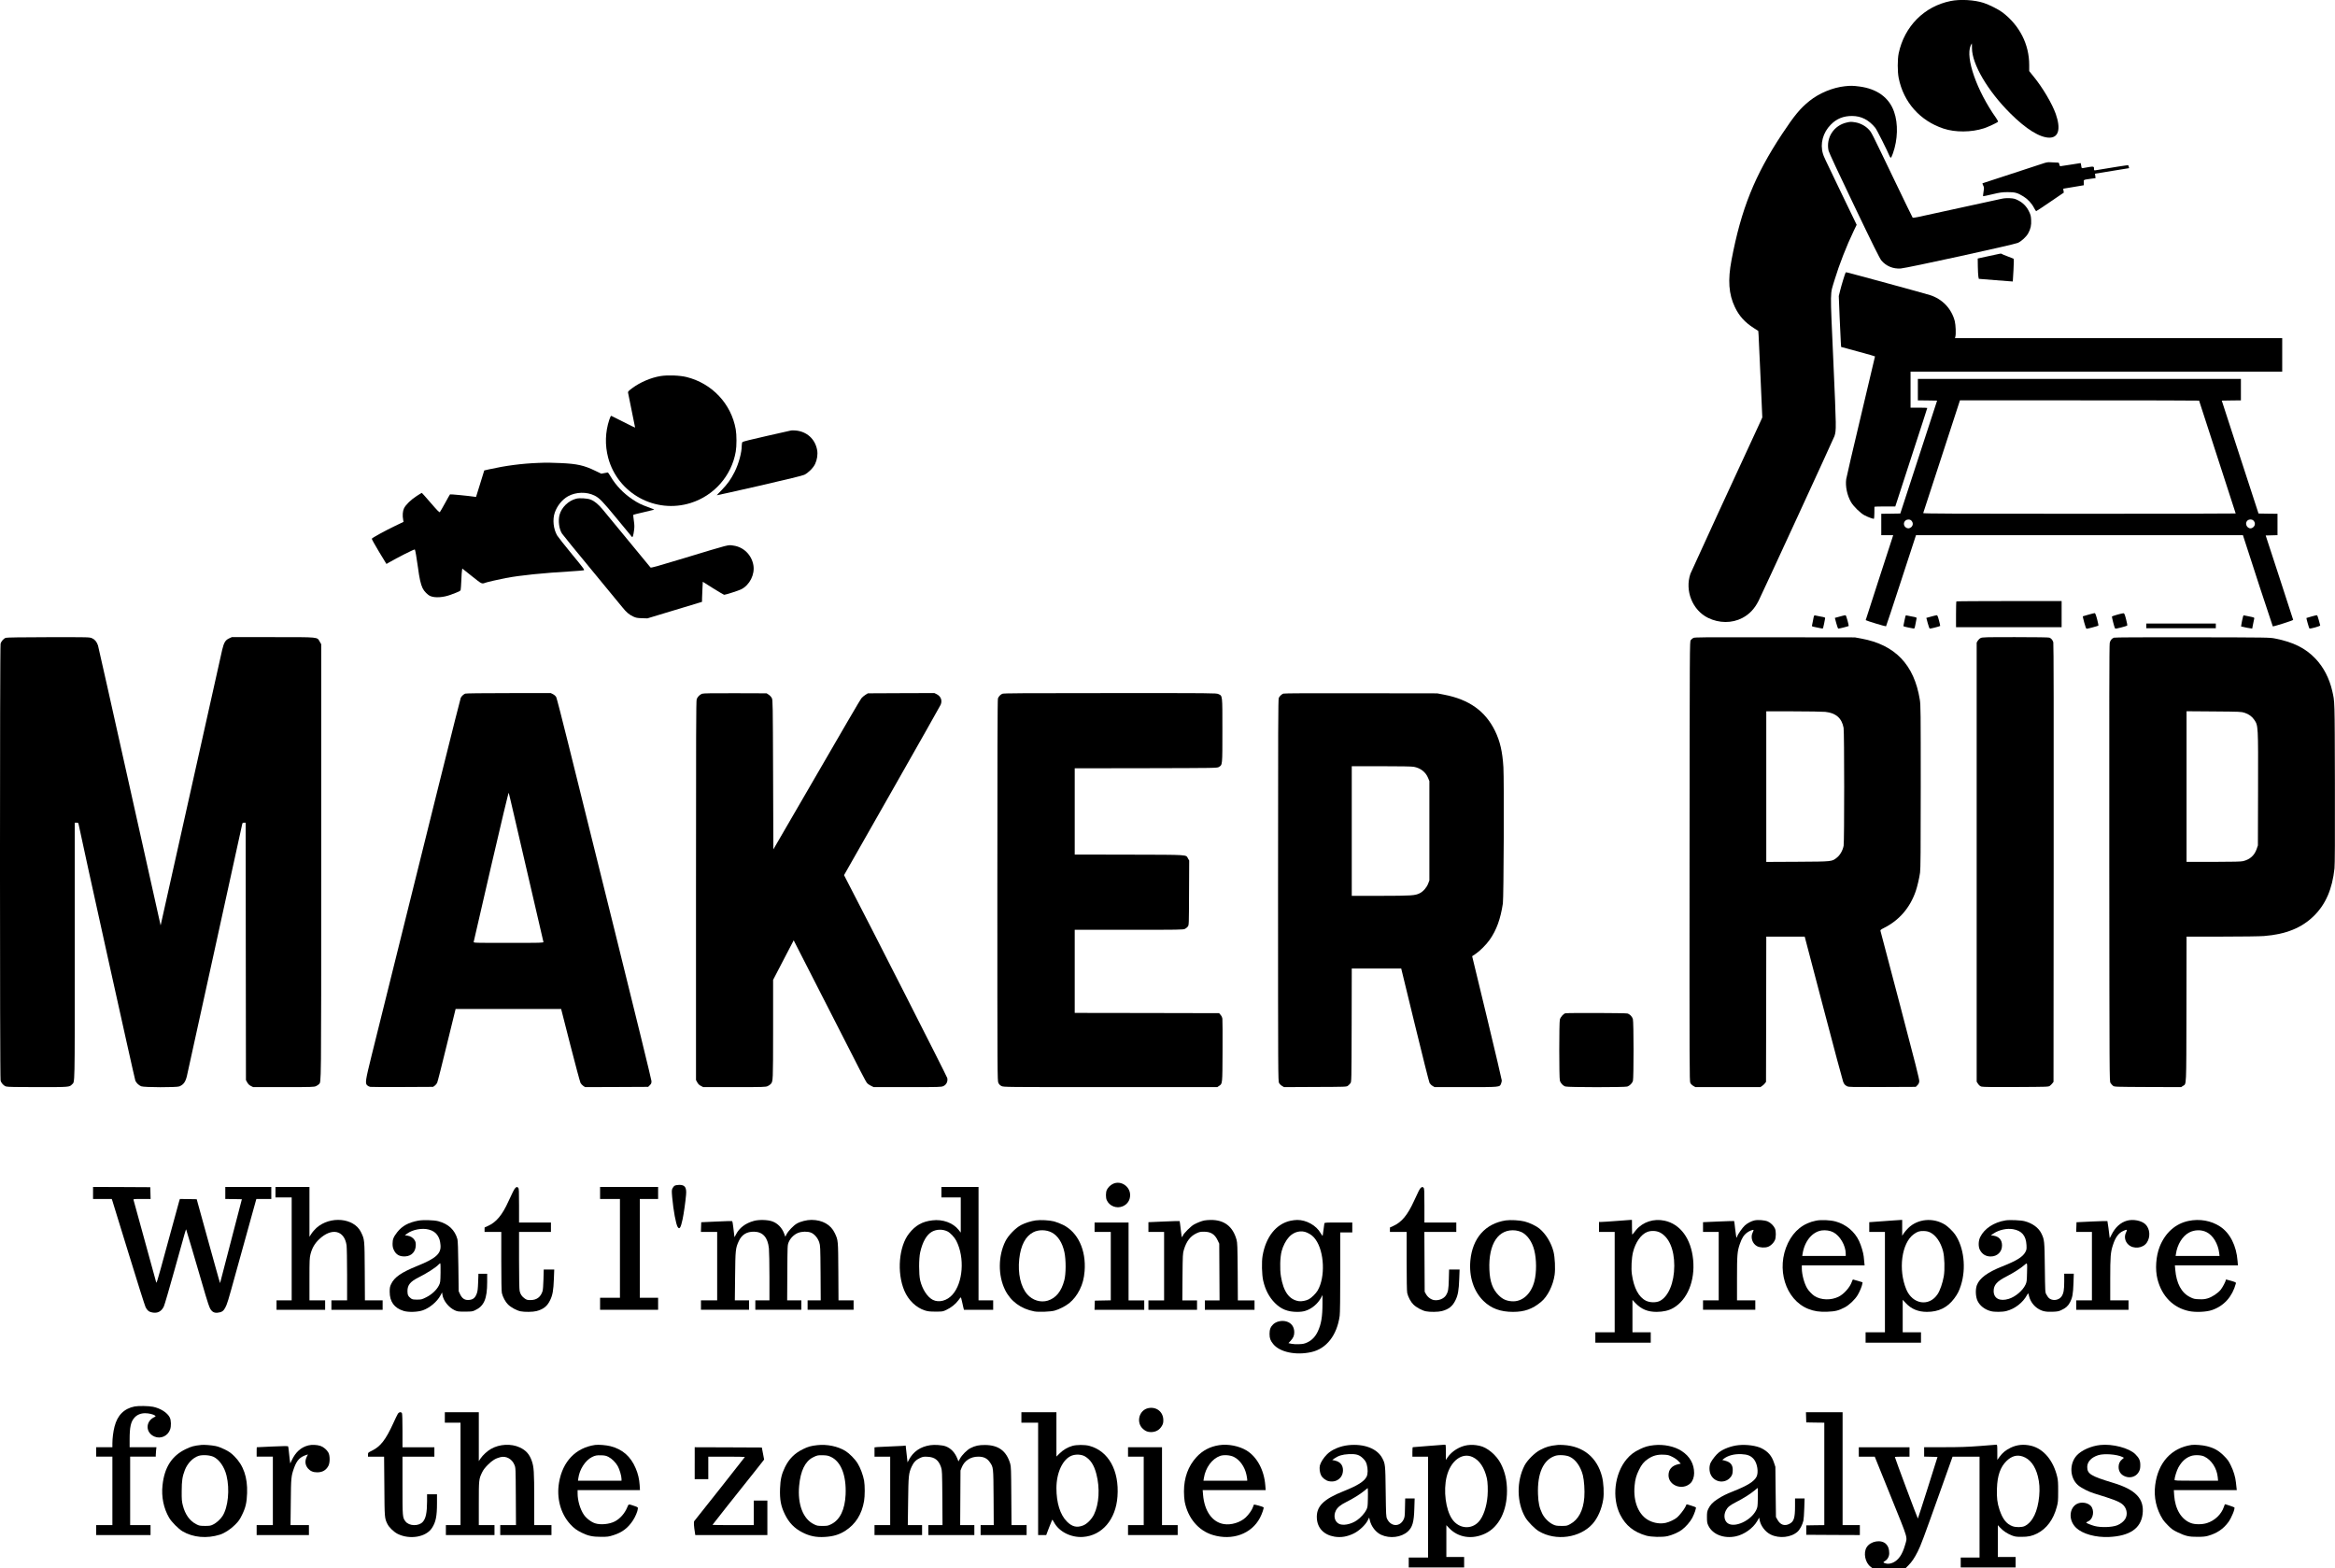 <?xml version="1.0" standalone="no"?>
<!DOCTYPE svg PUBLIC "-//W3C//DTD SVG 20010904//EN"
 "http://www.w3.org/TR/2001/REC-SVG-20010904/DTD/svg10.dtd">
<svg version="1.0" xmlns="http://www.w3.org/2000/svg"
 width="4467pt" height="3000pt" viewBox="0 0 4467 3000"
 preserveAspectRatio="xMidYMid meet">
<g transform="translate(0,3000) scale(0.1,-0.1)"
fill="#000000" stroke="none">
<path d="M37315 29980 c-504 -102 -883 -485 -992 -1000 -24 -114 -24 -351 0
-472 92 -462 406 -818 857 -968 224 -75 535 -73 774 5 75 24 251 106 270 125
4 4 -12 36 -37 72 -369 521 -590 1148 -487 1386 11 23 20 42 22 42 2 0 3 -42
3 -93 2 -306 302 -817 734 -1247 302 -301 564 -463 747 -464 177 0 222 167
122 454 -69 195 -247 498 -421 712 l-87 108 0 117 c0 395 -184 756 -510 1005
-75 57 -252 146 -360 182 -177 58 -450 74 -635 36z"/>
<path d="M35293 28350 c-231 -25 -488 -131 -675 -280 -177 -142 -287 -274
-523 -630 -526 -795 -785 -1437 -970 -2415 -73 -385 -54 -652 64 -900 82 -171
190 -291 361 -401 l87 -56 6 -82 c3 -44 20 -417 38 -827 l33 -746 -29 -64
c-15 -35 -48 -107 -73 -159 -282 -604 -1259 -2728 -1273 -2767 -111 -323 38
-697 336 -844 213 -105 459 -106 656 -3 137 72 234 175 312 329 77 154 1435
3103 1451 3150 37 116 37 129 -21 1435 -63 1430 -66 1253 27 1565 85 281 225
641 365 932 l54 112 -291 603 c-344 715 -336 698 -354 757 -58 191 0 405 151
557 111 113 240 165 404 165 177 0 321 -73 446 -226 29 -34 230 -434 274 -543
8 -18 19 -31 25 -29 6 2 24 39 39 83 93 260 102 568 22 795 -94 271 -325 440
-663 484 -121 16 -165 17 -279 5z"/>
<path d="M35330 27656 c-249 -56 -400 -289 -349 -538 7 -33 189 -425 491
-1054 363 -758 489 -1012 521 -1049 92 -108 224 -162 369 -152 113 7 2170 457
2241 490 68 31 159 115 196 180 48 85 64 158 58 260 -4 76 -10 98 -43 165 -46
95 -117 165 -211 212 -57 28 -82 34 -155 38 -57 3 -111 -1 -160 -12 -101 -22
-1481 -323 -1596 -348 -53 -11 -97 -17 -102 -12 -5 5 -150 304 -323 664 -491
1022 -460 960 -517 1023 -62 68 -164 122 -260 137 -79 12 -90 12 -160 -4z"/>
<path d="M39065 26866 c-55 -18 -329 -108 -610 -200 -280 -91 -516 -168 -523
-171 -10 -3 -8 -14 7 -43 19 -36 19 -44 7 -121 -7 -45 -11 -83 -7 -85 3 -2 83
15 176 37 147 35 186 40 290 41 141 1 191 -12 302 -81 85 -52 160 -132 205
-220 18 -35 37 -63 41 -63 5 0 126 80 269 178 l260 177 -6 38 c-4 20 -5 37 -4
37 2 1 91 15 198 33 l195 33 -1 51 c-2 58 -16 51 143 74 l82 11 -5 42 -6 43
327 53 326 53 -6 26 c-4 14 -9 28 -11 31 -4 3 -335 -48 -621 -97 -31 -5 -33
-3 -33 23 0 57 4 57 -207 19 -31 -5 -31 -5 -38 45 -4 27 -9 50 -12 50 -3 0
-88 -13 -190 -30 -101 -16 -190 -30 -198 -30 -7 0 -16 16 -19 35 -6 33 -9 35
-45 35 -21 0 -71 2 -112 5 -65 5 -86 1 -174 -29z"/>
<path d="M38050 25101 l-215 -47 2 -150 c1 -82 6 -169 10 -194 l9 -45 324 -26
c179 -15 326 -26 326 -25 1 0 7 97 13 215 9 165 9 216 0 222 -7 4 -57 24 -113
44 -56 21 -105 41 -110 46 -13 12 -2 14 -246 -40z"/>
<path d="M35307 24783 c-11 -19 -79 -240 -103 -338 l-27 -109 16 -400 c10
-221 20 -440 23 -487 l6 -87 324 -88 c178 -48 324 -90 324 -93 0 -4 -122 -517
-270 -1141 -149 -624 -275 -1168 -281 -1208 -19 -137 18 -312 93 -440 47 -81
180 -211 255 -250 70 -37 172 -74 183 -67 4 2 7 53 8 112 0 59 1 111 1 116 1
4 91 7 200 7 l199 0 21 63 c11 34 148 457 305 939 158 482 286 880 286 883 0
3 -72 5 -160 5 l-160 0 0 345 0 345 3555 0 3555 0 0 320 0 320 -3130 0 -3130
0 7 28 c14 50 7 224 -11 297 -61 238 -237 424 -474 499 -95 31 -1583 436
-1599 436 -7 0 -14 -3 -16 -7z"/>
<path d="M12638 22805 c-184 -30 -389 -117 -541 -230 -74 -55 -87 -69 -82 -88
9 -41 135 -662 135 -668 0 -3 -99 45 -220 107 -121 61 -226 114 -234 117 -10
4 -21 -17 -40 -74 -78 -237 -85 -486 -21 -728 183 -683 902 -1077 1579 -864
447 140 781 520 861 981 19 110 19 316 0 428 -86 488 -452 878 -940 1000 -127
32 -363 41 -497 19z"/>
<path d="M36690 22545 l0 -205 184 -2 184 -3 -352 -1080 -352 -1080 -182 -3
-182 -2 0 -205 0 -205 114 0 114 0 -23 -72 c-13 -40 -132 -406 -264 -812 -133
-407 -240 -740 -239 -741 15 -13 383 -124 389 -118 4 4 135 398 290 876 l283
867 3128 0 3127 0 20 -62 c69 -224 545 -1675 551 -1682 8 -8 390 113 390 124
0 3 -119 367 -263 810 l-263 805 113 3 113 3 0 204 0 205 -182 2 -181 3 -352
1080 -351 1080 183 3 183 2 0 205 0 205 -3090 0 -3090 0 0 -205z m5380 -210
c0 -3 158 -489 350 -1079 193 -591 350 -1076 350 -1080 0 -3 -1346 -6 -2991
-6 -2389 0 -2990 3 -2987 13 3 6 162 495 354 1085 l349 1072 2287 0 c1259 0
2288 -2 2288 -5z m-5503 -2297 c35 -38 34 -89 -3 -123 -33 -30 -73 -32 -107
-5 -65 51 -30 150 52 150 26 0 44 -7 58 -22z m6543 2 c44 -44 34 -108 -21
-139 -79 -44 -160 69 -97 136 28 30 89 32 118 3z"/>
<path d="M15135 21764 c-11 -3 -222 -51 -470 -106 -293 -66 -454 -106 -462
-116 -7 -9 -13 -39 -13 -68 0 -133 -58 -347 -137 -504 -71 -141 -137 -233
-245 -344 -54 -55 -97 -101 -95 -102 1 -2 366 80 810 181 562 129 824 193 864
211 75 36 171 132 206 206 39 82 54 182 40 264 -37 214 -199 361 -418 378 -33
3 -69 2 -80 0z"/>
<path d="M10295 21143 c-314 -12 -627 -53 -940 -123 l-91 -21 -78 -253 -79
-254 -31 4 c-113 17 -462 51 -467 45 -4 -3 -46 -78 -94 -166 -49 -88 -93 -166
-100 -173 -9 -10 -47 28 -176 178 -90 104 -166 190 -169 190 -3 0 -48 -27
-100 -61 -111 -72 -207 -166 -241 -235 -25 -52 -32 -139 -16 -219 l7 -40 -157
-75 c-188 -90 -444 -230 -450 -247 -3 -7 59 -118 137 -248 l143 -235 41 24
c165 96 493 262 502 253 9 -8 34 -157 59 -337 29 -220 53 -325 90 -404 28 -59
98 -130 149 -151 89 -37 245 -27 386 25 170 63 188 72 193 94 3 11 9 94 13
184 3 89 9 176 13 193 l6 31 183 -146 c195 -155 187 -151 259 -125 34 13 264
65 387 89 280 53 711 97 1271 130 110 7 210 15 223 19 20 5 0 34 -229 311
-138 168 -264 328 -280 355 -72 124 -91 303 -46 436 45 131 141 250 252 313
152 85 357 90 510 14 93 -47 152 -107 428 -443 154 -187 283 -344 288 -349 12
-14 27 32 39 126 9 67 8 103 -4 187 -9 58 -13 108 -9 112 5 3 94 26 198 49
105 24 194 45 199 48 5 3 -38 22 -95 42 -149 53 -211 83 -321 157 -171 114
-319 269 -416 436 -24 42 -49 77 -55 77 -6 0 -36 -5 -67 -12 l-56 -11 -115 55
c-214 104 -348 134 -659 148 -195 9 -275 10 -435 3z"/>
<path d="M11025 20459 c-150 -37 -282 -165 -321 -311 -29 -111 -9 -266 46
-355 10 -18 261 -326 557 -684 296 -359 566 -687 601 -730 76 -95 129 -140
208 -176 50 -23 75 -28 164 -31 l105 -3 450 136 c248 75 483 146 523 158 l72
22 1 75 c1 41 4 128 8 192 l6 117 198 -125 c109 -68 204 -124 212 -124 26 0
279 81 325 105 162 82 263 283 233 461 -34 197 -187 348 -380 375 -113 16 -38
35 -962 -245 -497 -151 -617 -184 -626 -174 -11 11 -121 145 -698 847 -71 86
-164 199 -207 251 -88 108 -164 172 -242 202 -61 24 -210 33 -273 17z"/>
<path d="M37427 18493 c-4 -3 -7 -116 -7 -250 l0 -243 1010 0 1010 0 0 250 0
250 -1003 0 c-552 0 -1007 -3 -1010 -7z"/>
<path d="M39951 18239 c-57 -15 -105 -29 -106 -31 -2 -2 11 -56 28 -120 22
-82 36 -118 46 -118 21 0 215 52 224 60 4 4 -7 59 -24 123 -24 88 -36 117 -48
116 -9 0 -63 -14 -120 -30z"/>
<path d="M40506 18240 c-54 -16 -100 -31 -103 -34 -6 -5 45 -207 58 -227 6
-11 29 -8 116 15 59 15 112 32 117 36 6 6 -3 54 -21 122 -24 93 -33 113 -49
115 -10 1 -63 -12 -118 -27z"/>
<path d="M34685 18133 c-10 -54 -20 -103 -22 -109 -3 -8 29 -18 89 -28 51 -10
100 -19 109 -22 14 -4 19 12 34 88 9 51 19 100 21 109 4 14 -12 20 -88 33 -51
10 -100 19 -109 22 -14 4 -20 -12 -34 -93z"/>
<path d="M35194 18203 l-92 -25 27 -101 c15 -55 32 -102 38 -104 10 -4 192 43
200 50 2 3 -8 50 -23 106 -20 75 -31 101 -43 100 -9 0 -57 -12 -107 -26z"/>
<path d="M36435 18133 c-10 -54 -20 -103 -22 -109 -3 -7 30 -18 89 -29 51 -9
100 -19 109 -21 13 -4 20 12 34 88 9 51 19 100 21 109 4 14 -13 20 -93 34 -54
10 -103 20 -109 22 -7 3 -18 -31 -29 -94z"/>
<path d="M36944 18203 l-92 -25 27 -101 c15 -55 32 -102 38 -104 11 -4 191 42
200 51 2 2 -8 50 -23 105 -20 76 -31 101 -43 100 -9 0 -57 -12 -107 -26z"/>
<path d="M42892 18123 c-11 -59 -20 -109 -18 -110 3 -4 209 -43 212 -40 1 1 9
43 18 92 10 50 19 97 22 106 3 12 -15 19 -93 34 -54 10 -103 20 -109 22 -7 3
-19 -35 -32 -104z"/>
<path d="M44215 18203 c-49 -14 -91 -26 -92 -27 -4 -4 49 -191 57 -200 12 -12
212 44 207 58 -2 6 -15 53 -28 104 -17 66 -28 92 -39 91 -8 0 -55 -12 -105
-26z"/>
<path d="M41060 18025 l0 -45 665 0 665 0 0 45 0 45 -665 0 -665 0 0 -45z"/>
<path d="M112 17797 c-41 -13 -88 -65 -101 -114 -15 -53 -15 -8303 0 -8356 14
-52 60 -101 107 -115 28 -9 201 -12 604 -12 608 0 606 0 655 52 57 60 53 -120
53 2553 l0 2455 34 0 c29 0 34 -4 39 -27 71 -354 1074 -4887 1087 -4912 24
-47 66 -86 112 -105 53 -22 677 -24 729 -2 78 33 115 82 143 192 8 32 249
1130 536 2439 286 1309 523 2388 526 2398 4 11 15 17 35 17 l29 0 2 -2462 3
-2463 25 -45 c18 -32 38 -52 70 -68 l44 -22 581 0 c541 0 583 2 620 19 22 10
47 27 56 37 46 56 44 -183 44 4254 l0 4165 -28 48 c-54 92 2 87 -897 87 l-785
0 -52 -24 c-71 -33 -98 -77 -132 -217 -15 -63 -286 -1276 -602 -2696 -316
-1420 -575 -2580 -576 -2579 -1 1 -268 1197 -593 2657 -325 1459 -597 2674
-605 2699 -24 71 -61 116 -115 139 -48 21 -58 21 -832 20 -517 -1 -794 -5
-816 -12z"/>
<path d="M32395 17795 c-16 -9 -39 -28 -50 -43 -20 -27 -20 -45 -23 -4232 -2
-3988 -1 -4207 15 -4240 10 -20 35 -44 58 -57 l40 -23 621 0 621 0 33 23 c18
12 43 35 54 50 l21 28 3 1390 2 1389 368 0 367 0 359 -1368 c197 -752 367
-1386 377 -1410 21 -50 33 -63 77 -86 29 -15 93 -16 672 -14 l640 3 31 31 c23
23 32 43 36 75 3 35 -71 331 -367 1454 -204 776 -373 1418 -376 1427 -4 13 12
26 68 54 289 144 498 386 607 703 30 88 68 247 83 356 10 70 13 428 13 1645 0
1442 -1 1563 -18 1665 -108 668 -472 1048 -1117 1167 l-125 23 -1530 2 c-1358
3 -1533 1 -1560 -12z m2525 -1415 c202 -22 315 -120 349 -305 15 -78 15 -2179
1 -2256 -16 -87 -67 -178 -127 -226 -99 -79 -81 -77 -755 -81 l-598 -3 0 1441
0 1440 518 0 c284 0 560 -5 612 -10z"/>
<path d="M37890 17792 c-19 -9 -43 -33 -55 -52 l-20 -35 0 -4201 0 -4200 27
-42 c20 -29 39 -44 65 -52 26 -8 230 -10 660 -8 610 3 622 3 649 24 15 11 37
33 48 48 l21 27 3 4187 c2 2859 0 4198 -7 4223 -13 44 -39 75 -75 89 -18 6
-245 10 -654 10 -577 0 -630 -1 -662 -18z"/>
<path d="M40440 17799 c-44 -18 -69 -50 -80 -103 -8 -37 -10 -1228 -8 -4216 3
-4144 3 -4165 23 -4199 11 -19 33 -43 48 -55 28 -21 36 -21 666 -24 l637 -2
35 23 c69 46 64 -63 67 1470 l2 1387 674 0 c387 0 730 5 807 11 421 33 724
156 958 388 224 222 349 512 391 906 8 80 10 525 8 1635 -4 1634 -2 1543 -52
1765 -55 237 -165 450 -318 611 -190 201 -423 318 -773 387 -109 21 -117 21
-1585 24 -977 1 -1483 -1 -1500 -8z m2502 -1437 c81 -27 142 -72 185 -136 74
-109 74 -110 71 -1326 l-3 -1075 -23 -67 c-42 -124 -129 -202 -260 -234 -44
-10 -174 -13 -569 -14 l-513 0 0 1441 0 1441 523 -4 c506 -4 524 -5 589 -26z"/>
<path d="M8900 16729 c-32 -13 -68 -47 -85 -79 -11 -21 -559 -2219 -1706
-6845 -118 -478 -126 -529 -85 -570 13 -13 39 -26 57 -30 19 -3 297 -5 619 -3
l585 3 31 22 c17 13 39 38 47 56 9 18 92 343 184 723 l169 689 1009 0 1010 0
176 -690 c97 -379 185 -706 195 -725 11 -19 34 -45 53 -57 l35 -23 603 2 603
3 32 32 c27 28 32 39 31 80 -1 27 -310 1291 -693 2833 -380 1532 -786 3165
-901 3630 -115 465 -218 861 -227 880 -12 22 -34 43 -62 58 l-44 22 -806 -1
c-510 0 -814 -4 -830 -10z m924 -2284 c242 -1049 567 -2452 572 -2467 5 -17
-31 -18 -666 -18 -658 0 -671 0 -668 19 2 11 152 661 333 1445 194 840 333
1418 337 1408 4 -9 45 -183 92 -387z"/>
<path d="M13432 16727 c-45 -17 -88 -60 -104 -105 -11 -30 -13 -682 -13 -3662
l0 -3625 25 -45 c18 -32 38 -52 70 -67 l44 -23 596 0 c556 0 598 2 635 19 22
10 48 28 58 39 47 52 46 41 47 1046 l0 948 197 379 197 378 136 -267 c75 -147
323 -631 550 -1077 647 -1271 690 -1354 718 -1387 14 -17 49 -41 77 -54 l50
-24 645 0 c618 0 647 1 688 20 57 26 88 89 74 154 -7 33 -1526 3020 -1910
3756 l-65 126 918 1614 c505 888 924 1629 931 1647 34 81 4 160 -76 201 l-45
22 -636 -2 -636 -3 -48 -30 c-26 -16 -61 -46 -76 -65 -25 -32 -234 -389 -1337
-2293 l-347 -598 -5 1428 c-5 1379 -6 1429 -24 1466 -11 22 -37 51 -59 65
l-41 27 -600 2 c-446 1 -609 -1 -634 -10z"/>
<path d="M19175 16726 c-37 -16 -70 -52 -84 -89 -8 -20 -11 -1114 -11 -3670 0
-3558 1 -3643 19 -3684 14 -30 31 -48 60 -62 40 -21 41 -21 2084 -21 l2044 0
34 23 c66 44 64 22 67 662 2 319 0 599 -3 623 -4 27 -17 55 -35 75 l-28 32
-1381 3 -1381 2 0 795 0 795 1038 0 c967 0 1039 1 1071 18 19 9 44 30 55 45
21 28 21 39 23 645 l3 617 -23 40 c-42 75 36 70 -1124 73 l-1043 2 0 825 0
825 1363 2 c1332 3 1363 3 1394 23 70 42 68 21 68 700 0 691 4 658 -78 696
-41 18 -99 19 -2072 18 -1670 0 -2035 -2 -2060 -13z"/>
<path d="M24550 16729 c-32 -13 -68 -47 -86 -81 -12 -23 -14 -562 -14 -3680 0
-3538 1 -3654 19 -3688 10 -19 36 -45 57 -57 l39 -23 597 3 c585 2 597 2 624
23 15 11 37 33 48 48 21 27 21 34 24 1112 l2 1084 473 0 473 0 262 -1077 c144
-592 270 -1093 280 -1112 11 -20 36 -46 58 -58 l39 -23 593 0 c661 0 650 -1
677 64 8 20 15 48 15 63 0 15 -128 557 -283 1203 l-284 1175 66 44 c85 58 203
176 270 271 130 185 207 397 252 695 16 109 25 2356 10 2605 -18 300 -64 497
-160 695 -186 380 -495 601 -971 693 l-135 26 -1460 2 c-969 2 -1468 0 -1485
-7z m2496 -1400 c130 -24 229 -101 275 -215 l24 -59 0 -950 0 -950 -24 -63
c-28 -73 -94 -149 -160 -182 -89 -45 -158 -49 -748 -50 l-553 0 0 1240 0 1240
563 0 c365 0 584 -4 623 -11z"/>
<path d="M29948 10613 c-35 -5 -94 -71 -107 -120 -15 -52 -15 -1114 0 -1166
14 -52 60 -101 107 -115 54 -17 1134 -17 1183 -1 47 16 94 63 108 108 16 54
16 1128 -1 1183 -15 50 -58 94 -105 107 -36 10 -1121 14 -1185 4z"/>
<path d="M21295 7351 c-51 -23 -101 -72 -122 -120 -20 -46 -21 -146 -1 -191
49 -115 190 -170 306 -120 91 39 142 116 142 215 0 166 -176 284 -325 216z"/>
<path d="M12909 7315 c-15 -8 -34 -31 -44 -51 -15 -33 -16 -49 -6 -168 23
-256 72 -520 106 -573 35 -52 58 -15 93 147 22 101 57 345 67 472 12 139 -22
188 -129 188 -33 -1 -73 -7 -87 -15z"/>
<path d="M1780 7175 l0 -115 179 0 179 0 11 -32 c5 -18 146 -474 312 -1013
165 -539 311 -1000 324 -1025 32 -64 64 -89 126 -101 101 -21 177 18 223 114
14 29 104 338 201 687 230 826 221 795 227 784 5 -8 170 -569 370 -1254 32
-113 72 -227 87 -255 35 -64 78 -88 143 -81 78 8 112 30 146 94 39 75 49 107
202 662 72 261 153 552 179 645 26 94 85 306 131 473 l84 302 143 0 143 0 0
115 0 115 -440 0 -440 0 0 -115 0 -115 158 -2 159 -3 -208 -800 c-114 -440
-208 -802 -209 -805 -1 -3 -41 139 -90 315 -49 176 -105 379 -125 450 -20 72
-80 290 -134 485 l-98 355 -161 3 -161 2 -16 -52 c-16 -56 -223 -813 -352
-1287 -55 -201 -79 -276 -84 -260 -98 357 -432 1569 -435 1582 -5 16 7 17 161
17 l166 0 -3 113 -3 112 -547 3 -548 2 0 -115z"/>
<path d="M5270 7190 l0 -100 155 0 155 0 0 -985 0 -985 -145 0 -145 0 0 -90 0
-90 465 0 465 0 0 90 0 90 -150 0 -150 0 0 403 c0 369 2 410 20 481 30 117 80
204 165 285 240 228 483 175 525 -116 5 -37 10 -290 10 -560 l0 -493 -150 0
-150 0 0 -90 0 -90 490 0 490 0 0 90 0 90 -170 0 -169 0 -3 558 c-4 618 -3
604 -73 749 -133 272 -587 315 -851 80 -31 -29 -75 -78 -96 -111 l-38 -59 0
476 0 477 -325 0 -325 0 0 -100z"/>
<path d="M9861 7273 c-21 -19 -57 -87 -134 -258 -118 -262 -233 -400 -392
-471 l-64 -29 -1 -42 0 -43 160 0 160 0 0 -562 c0 -350 4 -580 11 -608 17 -75
69 -172 119 -220 56 -55 165 -114 238 -129 75 -16 238 -14 305 4 133 35 206
93 262 210 47 96 63 189 71 403 l7 182 -100 0 -101 0 -5 -187 c-3 -112 -10
-204 -18 -228 -36 -113 -114 -170 -231 -169 -59 0 -74 4 -110 30 -54 38 -84
82 -97 145 -7 32 -11 242 -11 589 l0 540 305 0 305 0 0 90 0 90 -305 0 -305 0
0 324 c0 282 -2 327 -16 340 -20 20 -27 20 -53 -1z"/>
<path d="M11480 7175 l0 -115 190 0 190 0 0 -945 0 -945 -190 0 -190 0 0 -115
0 -115 555 0 555 0 0 115 0 115 -175 0 -175 0 0 945 0 945 175 0 175 0 0 115
0 115 -555 0 -555 0 0 -115z"/>
<path d="M18010 7190 l0 -100 185 0 185 0 0 -336 0 -337 -40 51 c-109 137
-306 208 -505 183 -193 -23 -322 -96 -444 -251 -195 -246 -237 -746 -91 -1093
76 -182 226 -327 395 -380 58 -18 93 -22 205 -22 131 0 137 1 202 32 92 43
178 111 230 182 24 33 46 60 49 60 3 1 13 -36 23 -81 10 -46 22 -100 27 -120
l10 -38 279 0 280 0 0 90 0 90 -140 0 -140 0 0 1085 0 1085 -355 0 -355 0 0
-100z m115 -750 c55 -27 135 -112 170 -181 164 -322 129 -804 -75 -1031 -103
-116 -258 -156 -374 -98 -105 53 -203 204 -243 375 -26 116 -26 415 1 535 45
200 123 336 224 393 88 49 204 52 297 7z"/>
<path d="M27183 7275 c-21 -15 -47 -65 -133 -255 -121 -266 -236 -405 -395
-476 l-64 -29 -1 -42 0 -43 160 0 160 0 0 -562 c0 -350 4 -580 11 -608 17 -75
69 -172 119 -220 56 -55 165 -114 238 -129 75 -16 238 -14 305 4 133 35 206
93 262 210 47 96 63 189 71 403 l7 182 -100 0 -101 0 -5 -187 c-5 -194 -13
-239 -53 -304 -41 -66 -137 -106 -226 -94 -61 9 -124 54 -158 115 l-25 45 -3
573 -3 572 306 0 305 0 0 90 0 90 -305 0 -305 0 0 324 c0 282 -2 327 -16 340
-19 20 -24 20 -51 1z"/>
<path d="M8003 6646 c-190 -36 -307 -100 -403 -220 -70 -90 -90 -136 -90 -221
0 -53 6 -82 24 -120 42 -92 112 -130 222 -123 118 7 195 90 198 211 1 49 -4
70 -22 99 -29 47 -79 78 -140 87 l-47 7 44 32 c105 77 286 111 414 77 78 -20
132 -57 168 -113 35 -56 48 -96 56 -182 15 -165 -87 -257 -442 -400 -309 -125
-442 -217 -503 -349 -22 -47 -27 -70 -27 -146 0 -191 88 -312 268 -367 92 -28
269 -22 366 12 133 47 274 166 337 284 l31 58 7 -45 c17 -113 119 -241 233
-295 54 -25 67 -27 198 -27 130 1 144 2 195 27 171 80 230 219 230 539 l0 159
-83 0 -84 0 -6 -164 c-5 -129 -10 -174 -27 -218 -32 -86 -78 -119 -166 -120
-70 -1 -116 33 -153 111 l-26 56 -6 475 c-4 323 -10 489 -18 520 -48 177 -171
293 -366 345 -83 22 -291 28 -382 11z m425 -998 c-3 -178 -4 -185 -31 -241
-43 -87 -137 -175 -244 -228 -84 -42 -92 -44 -175 -44 -72 0 -91 4 -114 21
-55 40 -69 70 -69 142 0 115 53 181 210 260 161 80 333 191 384 246 14 14 28
26 33 26 5 0 8 -81 6 -182z"/>
<path d="M14424 6641 c-163 -44 -280 -133 -345 -261 l-27 -51 -5 33 c-3 18
-11 86 -18 151 -8 76 -17 121 -25 124 -7 2 -142 -1 -301 -9 l-288 -13 -3 -92
-3 -93 156 0 155 0 0 -655 0 -655 -155 0 -155 0 0 -90 0 -90 460 0 460 0 0 90
0 90 -136 0 -136 0 5 458 c5 506 8 541 71 677 57 122 151 181 291 179 169 -3
264 -109 285 -321 5 -54 10 -299 10 -545 l0 -448 -135 0 -135 0 0 -90 0 -90
440 0 440 0 0 90 0 90 -135 0 -136 0 3 528 c3 526 3 527 26 585 32 77 103 148
179 178 75 29 179 31 245 6 67 -26 132 -101 160 -185 21 -65 22 -82 26 -589
l3 -523 -125 0 -126 0 0 -90 0 -90 440 0 440 0 0 90 0 90 -144 0 -145 0 -3
553 c-4 605 -3 596 -68 734 -75 161 -236 252 -446 253 -88 0 -210 -30 -279
-70 -64 -36 -166 -143 -198 -206 l-23 -46 -22 58 c-41 112 -125 199 -227 235
-86 32 -254 36 -351 10z"/>
<path d="M19813 6650 c-90 -13 -199 -47 -278 -88 -106 -55 -247 -200 -302
-312 -139 -282 -141 -653 -6 -929 108 -219 304 -363 560 -412 81 -15 309 -7
388 15 86 23 210 87 280 143 82 67 148 152 201 258 54 109 82 216 93 353 32
404 -128 747 -413 887 -50 25 -127 54 -171 66 -91 23 -259 32 -352 19z m309
-232 c117 -62 202 -195 241 -376 31 -147 31 -413 -2 -537 -56 -214 -161 -342
-317 -390 -136 -41 -290 6 -390 119 -128 145 -185 398 -155 679 29 262 120
436 271 512 101 51 248 49 352 -7z"/>
<path d="M23040 6649 c-52 -10 -136 -43 -200 -78 -56 -31 -191 -165 -209 -208
-7 -18 -16 -33 -20 -33 -4 0 -14 68 -23 151 -9 83 -19 153 -21 156 -3 3 -139
-1 -301 -8 l-296 -13 0 -93 0 -93 150 0 150 0 0 -655 0 -655 -150 0 -150 0 0
-90 0 -90 465 0 465 0 0 90 0 90 -141 0 -140 0 3 448 c4 430 5 450 27 522 48
161 123 258 239 313 58 27 77 31 147 31 129 -1 204 -48 259 -164 l31 -65 3
-542 3 -543 -141 0 -140 0 0 -90 0 -90 475 0 475 0 0 90 0 90 -159 0 -160 0
-3 548 c-4 489 -6 554 -22 612 -71 257 -238 383 -500 379 -39 -1 -91 -5 -116
-10z"/>
<path d="M24690 6644 c-275 -59 -474 -308 -536 -671 -20 -117 -14 -360 11
-473 40 -177 114 -318 225 -430 119 -119 245 -170 426 -170 64 0 112 6 157 20
122 38 237 135 300 251 l27 52 0 -159 c0 -256 -24 -399 -90 -539 -47 -99 -111
-167 -200 -209 -55 -25 -80 -31 -159 -34 -53 -3 -117 1 -148 8 l-54 12 41 44
c52 57 70 99 70 166 -1 102 -55 177 -149 204 -87 26 -194 3 -254 -54 -50 -48
-70 -98 -70 -182 1 -87 14 -125 70 -195 124 -155 434 -221 730 -154 289 64
491 323 542 694 7 49 11 352 11 836 l0 759 115 0 115 0 0 95 0 95 -264 0
c-243 0 -265 -1 -270 -17 -3 -10 -10 -63 -16 -118 -6 -55 -14 -107 -16 -115
-3 -9 -18 9 -40 47 -82 147 -274 254 -449 252 -33 0 -89 -7 -125 -15z m318
-229 c72 -34 115 -68 159 -129 170 -235 190 -723 40 -978 -32 -56 -120 -142
-171 -168 -53 -27 -139 -43 -189 -35 -183 28 -294 180 -342 474 -23 138 -17
370 14 484 25 97 80 203 138 267 94 105 235 139 351 85z"/>
<path d="M28805 6650 c-391 -61 -636 -340 -676 -768 -28 -308 62 -587 250
-772 147 -144 324 -210 566 -210 219 0 371 54 535 190 126 103 231 313 261
519 16 116 6 332 -21 441 -42 169 -146 341 -269 443 -63 52 -190 113 -286 137
-93 24 -271 33 -360 20z m306 -225 c110 -56 199 -183 240 -344 45 -175 46
-426 3 -594 -63 -247 -235 -400 -434 -384 -105 8 -175 40 -251 116 -114 114
-167 260 -176 487 -21 499 174 791 504 752 34 -4 85 -19 114 -33z"/>
<path d="M30915 6639 c-126 -10 -251 -18 -277 -18 l-48 -1 0 -95 0 -95 150 0
150 0 0 -960 0 -960 -185 0 -185 0 0 -100 0 -100 530 0 530 0 0 100 0 100
-175 0 -175 0 0 309 0 310 56 -60 c115 -119 235 -169 407 -169 128 1 232 25
317 74 270 154 420 519 381 924 -39 402 -245 683 -548 747 -205 44 -412 -23
-542 -176 -31 -36 -61 -74 -68 -85 -9 -15 -12 10 -12 129 l-1 147 -37 -1 c-21
-1 -141 -10 -268 -20z m839 -219 c174 -88 276 -323 276 -637 0 -322 -112 -593
-279 -675 -70 -34 -187 -32 -262 5 -139 68 -233 244 -270 507 -16 110 -6 309
21 420 46 189 153 342 272 389 73 29 174 25 242 -9z"/>
<path d="M33564 6650 c-58 -12 -137 -54 -184 -97 -45 -40 -137 -172 -146 -209
-3 -13 -9 -24 -13 -24 -4 0 -15 71 -25 157 -9 87 -19 159 -21 161 -2 2 -137
-2 -299 -9 l-296 -13 0 -93 0 -93 150 0 150 0 0 -655 0 -655 -150 0 -150 0 0
-90 0 -90 500 0 500 0 0 90 0 90 -175 0 -175 0 0 419 c0 450 5 516 53 657 42
121 77 175 146 225 37 27 108 55 117 46 3 -3 -4 -24 -16 -48 -47 -91 -7 -216
85 -263 54 -28 150 -33 208 -11 54 20 110 75 133 130 21 51 22 168 1 217 -23
55 -82 113 -139 138 -59 25 -184 35 -254 20z"/>
<path d="M34745 6646 c-243 -47 -425 -192 -540 -429 -234 -486 -50 -1085 388
-1260 113 -45 214 -60 366 -54 153 6 213 21 332 83 86 45 196 150 248 237 39
66 80 165 88 211 l5 32 -88 27 c-49 15 -92 27 -96 27 -3 0 -13 -21 -22 -46
-35 -103 -150 -233 -251 -283 -146 -73 -338 -67 -463 13 -45 29 -112 99 -140
147 -56 93 -102 266 -102 380 l0 59 601 0 600 0 -6 58 c-3 31 -8 82 -11 112
-8 74 -48 208 -88 294 -84 182 -253 323 -451 376 -102 27 -273 35 -370 16z
m324 -221 c130 -65 241 -256 241 -412 l0 -43 -416 0 -416 0 7 43 c37 239 184
418 365 445 74 10 159 -2 219 -33z"/>
<path d="M36230 6650 c-47 -4 -172 -13 -277 -20 l-193 -14 0 -93 0 -93 150 0
150 0 0 -960 0 -960 -185 0 -185 0 0 -100 0 -100 530 0 530 0 0 100 0 100
-175 0 -175 0 0 310 0 311 60 -64 c105 -113 237 -167 404 -167 223 0 391 82
519 253 67 89 97 148 131 257 104 328 57 727 -113 973 -39 57 -136 150 -191
185 -227 141 -521 114 -704 -64 -32 -32 -71 -78 -87 -103 l-29 -45 0 152 0
152 -37 -2 c-21 0 -76 -4 -123 -8z m695 -230 c109 -53 201 -185 246 -355 30
-113 37 -354 15 -484 -23 -130 -72 -273 -119 -343 -162 -243 -478 -195 -598
91 -158 378 -91 886 141 1056 69 51 113 65 195 62 50 -2 84 -9 120 -27z"/>
<path d="M38365 6650 c-218 -35 -403 -156 -482 -318 -37 -74 -39 -185 -6 -247
44 -83 114 -125 206 -125 127 0 217 88 217 211 0 107 -58 172 -169 188 l-45 6
54 36 c104 69 252 101 371 81 167 -29 248 -124 257 -303 4 -81 2 -91 -24 -139
-49 -89 -166 -162 -439 -270 -284 -113 -435 -224 -486 -359 -31 -83 -25 -224
14 -303 45 -93 138 -164 252 -194 68 -19 223 -18 298 2 165 42 318 162 396
308 12 24 22 34 25 25 2 -8 9 -34 16 -59 24 -90 86 -175 165 -226 81 -52 149
-67 279 -62 95 3 120 8 169 31 85 39 130 78 165 145 49 91 62 166 69 370 l6
182 -92 0 -91 0 0 -148 c0 -162 -12 -229 -51 -287 -57 -83 -195 -92 -257 -16
-7 9 -22 34 -35 56 -22 39 -22 48 -28 515 -6 515 -8 529 -66 650 -52 108 -170
195 -318 234 -72 20 -287 29 -370 16z m413 -1015 c-3 -146 -6 -165 -29 -215
-52 -112 -193 -232 -320 -271 -171 -53 -289 7 -289 150 0 115 63 186 246 279
134 69 277 160 344 220 55 49 54 55 48 -163z"/>
<path d="M40690 6645 c-123 -35 -224 -126 -295 -269 -19 -38 -35 -67 -35 -65
-8 80 -40 323 -44 326 -3 3 -137 -1 -298 -8 l-293 -14 -3 -92 -3 -93 151 0
150 0 0 -655 0 -655 -150 0 -150 0 0 -90 0 -90 500 0 500 0 0 90 0 90 -175 0
-175 0 0 409 c0 434 6 511 52 651 47 146 108 229 198 269 73 33 81 29 54 -26
-41 -80 -24 -173 42 -235 98 -92 279 -73 354 37 73 107 61 266 -27 351 -75 71
-233 102 -353 69z"/>
<path d="M41867 6640 c-249 -52 -444 -226 -550 -490 -73 -184 -91 -437 -43
-625 85 -330 304 -549 609 -611 124 -25 326 -16 432 20 232 79 390 256 459
511 5 18 -5 23 -87 48 -106 31 -107 31 -107 15 0 -25 -61 -140 -97 -185 -55
-67 -164 -139 -247 -164 -56 -17 -90 -20 -167 -17 -87 3 -104 7 -172 41 -164
81 -261 261 -283 525 l-7 82 603 0 603 0 -7 84 c-22 293 -145 535 -334 659
-171 113 -392 152 -605 107z m343 -213 c126 -61 223 -222 245 -404 l6 -53
-420 0 -420 0 6 38 c25 180 125 343 252 410 101 54 231 58 331 9z"/>
<path d="M20940 6520 l0 -90 155 0 155 0 0 -655 0 -654 -152 -3 -153 -3 -3
-87 -3 -88 476 0 475 0 0 90 0 90 -150 0 -150 0 0 745 0 745 -325 0 -325 0 0
-90z"/>
<path d="M2575 3090 c-201 -40 -329 -168 -384 -385 -25 -97 -41 -225 -41 -322
l0 -73 -155 0 -155 0 0 -90 0 -90 155 0 155 0 0 -655 0 -655 -155 0 -155 0 0
-95 0 -95 520 0 520 0 0 95 0 95 -195 0 -195 0 0 655 0 655 245 0 245 0 0 29
c0 15 3 56 6 90 l7 61 -257 0 -256 0 0 144 c0 244 22 344 94 424 48 53 119 83
201 83 67 1 157 -20 189 -44 19 -14 18 -16 -20 -35 -165 -85 -159 -296 11
-368 121 -51 256 11 300 137 22 63 19 174 -6 226 -45 93 -176 177 -321 207
-82 17 -281 20 -353 6z"/>
<path d="M21971 3059 c-181 -35 -244 -277 -103 -400 47 -42 91 -59 150 -59 93
0 164 40 210 119 22 38 27 58 27 111 -1 155 -129 259 -284 229z"/>
<path d="M7610 2948 c-11 -18 -50 -98 -86 -178 -146 -319 -244 -445 -409 -526
-74 -36 -75 -38 -75 -76 l0 -38 154 0 154 0 5 -567 c4 -610 4 -608 58 -720 32
-66 122 -153 197 -191 231 -114 542 -62 655 112 74 112 97 226 97 472 l0 174
-95 0 -95 0 0 -137 c-1 -216 -24 -328 -83 -392 -79 -86 -261 -80 -330 10 -57
76 -57 81 -57 684 l0 555 305 0 305 0 0 90 0 90 -305 0 -305 0 0 316 c0 198
-4 322 -10 335 -17 31 -57 24 -80 -13z"/>
<path d="M8510 2880 l0 -100 150 0 150 0 0 -980 0 -980 -140 0 -140 0 0 -95 0
-95 465 0 465 0 0 95 0 95 -150 0 -150 0 0 413 c0 454 1 468 62 594 23 49 55
91 113 149 83 83 145 121 239 145 109 27 222 -35 268 -149 23 -57 23 -59 26
-604 l3 -548 -151 0 -150 0 0 -95 0 -95 490 0 490 0 0 95 0 95 -165 0 -165 0
0 498 c0 527 -6 616 -48 735 -45 126 -111 199 -229 254 -165 76 -386 65 -550
-29 -69 -38 -156 -119 -199 -182 l-34 -51 0 468 0 467 -325 0 -325 0 0 -100z"/>
<path d="M19540 2880 l0 -100 160 0 160 0 0 -1075 0 -1075 78 0 77 0 54 143
c30 78 57 145 60 149 4 4 19 -17 34 -46 95 -181 325 -298 556 -282 365 26 628
334 659 774 36 497 -172 871 -539 969 -86 23 -244 22 -324 -1 -92 -27 -173
-75 -242 -142 l-63 -62 0 424 0 424 -335 0 -335 0 0 -100z m1215 -744 c108
-64 174 -165 219 -337 71 -271 53 -575 -46 -777 -46 -93 -135 -182 -211 -210
-119 -45 -209 -22 -307 77 -129 130 -200 356 -200 638 0 297 120 554 291 622
79 31 188 25 254 -13z"/>
<path d="M34552 2883 l3 -98 173 -3 172 -2 0 -980 0 -980 -172 -2 -173 -3 0
-90 0 -90 513 -3 512 -2 0 95 0 95 -165 0 -165 0 0 1080 0 1080 -350 0 -351 0
3 -97z"/>
<path d="M3850 2354 c-141 -15 -189 -28 -297 -80 -266 -128 -408 -349 -444
-692 -24 -221 21 -441 127 -622 46 -79 179 -213 257 -259 201 -118 463 -142
712 -64 90 28 205 103 291 189 68 68 90 99 132 185 70 141 93 238 99 419 11
304 -69 535 -246 710 -62 61 -96 85 -181 128 -68 33 -131 57 -180 66 -83 16
-216 26 -270 20z m232 -226 c113 -52 212 -195 252 -362 64 -264 30 -604 -77
-772 -37 -59 -116 -131 -177 -161 -50 -25 -65 -28 -160 -28 -98 1 -109 3 -167
33 -124 64 -212 187 -255 358 -20 77 -23 114 -22 274 1 201 12 277 60 403 50
129 154 237 263 272 74 24 212 15 283 -17z"/>
<path d="M5898 2345 c-140 -35 -243 -128 -317 -285 l-28 -60 -12 88 c-6 48
-14 119 -17 159 -4 39 -9 76 -13 81 -4 6 -109 5 -301 -4 -162 -7 -296 -13
-297 -14 -2 0 -3 -40 -3 -90 l0 -90 155 0 155 0 0 -655 0 -655 -155 0 -155 0
0 -95 0 -95 500 0 500 0 0 95 0 95 -176 0 -176 0 5 437 c4 471 7 501 63 658
53 147 114 211 242 250 l23 7 -20 -39 c-43 -85 -35 -164 22 -230 44 -50 98
-73 175 -73 101 0 170 40 215 125 31 59 31 193 0 251 -29 54 -93 109 -151 129
-68 23 -167 27 -234 10z"/>
<path d="M11385 2354 c-371 -54 -621 -315 -690 -718 -51 -298 29 -596 215
-799 70 -76 117 -111 216 -161 124 -61 210 -80 369 -80 130 0 147 2 241 32
166 52 279 138 374 284 44 66 89 174 92 219 3 31 1 32 -62 54 -121 41 -113 42
-140 -23 -48 -118 -138 -220 -240 -272 -103 -53 -268 -69 -373 -36 -75 23
-171 96 -218 166 -71 106 -119 270 -119 406 l0 64 597 0 596 0 -6 98 c-7 111
-32 219 -76 320 -96 227 -252 363 -481 422 -82 21 -232 33 -295 24z m254 -228
c67 -34 137 -104 179 -177 34 -60 72 -189 72 -246 l0 -33 -416 0 -417 0 7 49
c22 167 133 338 260 403 61 31 93 37 181 34 64 -2 91 -8 134 -30z"/>
<path d="M15634 2350 c-118 -13 -175 -29 -269 -75 -163 -79 -271 -187 -350
-350 -62 -127 -86 -230 -92 -403 -8 -214 15 -338 93 -497 79 -160 180 -265
334 -344 140 -72 265 -97 430 -87 164 10 278 45 393 119 196 127 314 315 357
567 17 97 17 295 1 390 -19 106 -72 249 -125 333 -50 81 -156 188 -231 235
-146 90 -352 133 -541 112z m259 -223 c196 -90 300 -355 284 -722 -13 -288
-108 -485 -275 -567 -62 -31 -74 -33 -167 -33 -93 0 -105 2 -167 33 -205 101
-312 381 -280 733 26 286 114 469 264 545 79 40 95 44 193 41 73 -2 101 -8
148 -30z"/>
<path d="M17795 2349 c-187 -28 -325 -123 -408 -281 l-25 -47 -18 161 -18 160
-60 -6 c-34 -3 -142 -8 -241 -11 -99 -3 -206 -8 -237 -11 l-58 -6 0 -89 0 -89
150 0 150 0 0 -655 0 -655 -150 0 -150 0 0 -95 0 -95 455 0 455 0 0 95 0 95
-136 0 -137 0 6 452 c6 496 10 540 68 668 38 82 85 131 161 165 53 24 70 27
141 23 139 -6 214 -65 260 -200 20 -60 21 -86 25 -585 l3 -523 -135 0 -136 0
0 -95 0 -95 440 0 440 0 0 95 0 95 -135 0 -136 0 3 523 3 522 24 60 c52 129
170 205 317 205 102 0 169 -32 219 -105 70 -101 69 -91 73 -677 l3 -528 -125
0 -126 0 0 -95 0 -95 440 0 440 0 0 95 0 95 -144 0 -145 0 -4 558 c-3 498 -5
563 -21 617 -72 244 -223 356 -481 358 -119 1 -188 -14 -279 -60 -64 -32 -164
-132 -201 -201 l-29 -53 -22 55 c-47 117 -124 197 -224 234 -66 24 -210 34
-295 21z"/>
<path d="M23325 2350 c-176 -26 -321 -103 -436 -229 -159 -174 -239 -394 -239
-659 0 -66 6 -153 14 -194 61 -313 262 -553 536 -636 375 -114 743 20 904 328
41 77 79 191 69 201 -14 13 -178 58 -184 51 -4 -4 -12 -24 -18 -44 -18 -56
-82 -147 -140 -201 -104 -97 -278 -150 -418 -127 -222 36 -372 248 -398 563
l-7 87 602 0 603 0 -7 90 c-22 293 -159 547 -360 669 -143 86 -351 127 -521
101z m278 -224 c115 -56 210 -191 242 -341 8 -38 15 -80 15 -92 l0 -23 -419 0
-418 0 8 51 c31 198 155 367 309 423 70 25 192 17 263 -18z"/>
<path d="M25799 2350 c-159 -16 -323 -85 -411 -174 -68 -68 -123 -155 -138
-215 -13 -54 -2 -139 24 -189 26 -51 89 -99 146 -111 147 -32 270 62 272 207
1 98 -53 164 -154 187 l-52 11 44 31 c78 53 154 75 271 81 146 6 203 -11 275
-82 41 -42 56 -66 70 -112 25 -86 24 -189 -3 -239 -48 -92 -173 -169 -440
-276 -386 -153 -524 -293 -511 -518 11 -189 135 -318 338 -352 125 -20 241 -1
370 62 102 50 221 162 265 249 l28 55 12 -50 c27 -120 115 -233 217 -280 167
-77 385 -50 509 62 90 81 119 183 126 441 l6 192 -91 0 -90 0 -4 -177 c-3
-166 -5 -181 -28 -228 -72 -144 -243 -136 -314 15 -20 43 -21 65 -27 520 -6
517 -8 534 -67 644 -97 181 -346 276 -643 246z m369 -1040 c-3 -134 -5 -149
-30 -200 -31 -63 -111 -151 -180 -198 -117 -81 -277 -109 -352 -62 -77 47 -98
152 -50 249 31 61 91 110 204 166 119 59 249 139 330 204 l75 60 3 -37 c2 -20
2 -102 0 -182z"/>
<path d="M27325 2335 c-159 -13 -293 -24 -297 -24 -5 -1 -8 -41 -8 -91 l0 -90
150 0 150 0 0 -965 0 -965 -185 0 -185 0 0 -95 0 -95 530 0 530 0 0 100 0 100
-170 0 -170 0 0 304 0 305 51 -54 c176 -186 445 -226 697 -104 258 125 412
430 412 814 0 198 -37 362 -118 520 -83 164 -259 312 -407 343 -91 19 -151 22
-231 12 -147 -20 -303 -117 -383 -237 l-31 -46 0 146 c0 146 0 147 -22 146
-13 -1 -153 -12 -313 -24z m850 -214 c130 -62 223 -201 270 -406 16 -66 22
-226 13 -335 -16 -206 -82 -401 -170 -496 -143 -156 -381 -133 -507 50 -124
180 -171 546 -105 815 74 302 297 469 499 372z"/>
<path d="M29800 2354 c-159 -17 -217 -34 -340 -98 -101 -54 -240 -192 -293
-292 -158 -304 -152 -716 15 -999 50 -84 182 -218 261 -264 323 -190 781 -126
1022 141 101 112 178 289 206 471 18 116 7 320 -24 438 -95 365 -358 580 -737
602 -41 3 -91 3 -110 1z m230 -226 c113 -52 208 -186 251 -353 25 -102 38
-292 28 -423 -19 -251 -112 -427 -271 -513 -61 -33 -67 -34 -168 -34 -95 1
-111 4 -165 30 -80 40 -162 123 -203 209 -53 110 -73 202 -79 367 -15 400 102
661 330 735 69 23 210 14 277 -18z"/>
<path d="M31643 2350 c-116 -13 -171 -29 -278 -80 -107 -52 -175 -104 -246
-188 -232 -276 -286 -742 -124 -1062 105 -209 264 -335 502 -402 96 -26 301
-31 403 -9 89 20 209 72 273 120 77 57 160 152 203 233 41 79 78 189 66 199
-8 8 -174 61 -177 57 -1 -2 -12 -25 -25 -53 -23 -47 -111 -160 -155 -197 -46
-40 -148 -89 -216 -104 -99 -23 -215 -8 -315 41 -203 99 -313 360 -283 670 11
122 31 193 83 300 52 107 95 159 177 214 91 61 178 84 293 79 83 -3 102 -8
168 -41 47 -23 91 -54 119 -84 l43 -47 -50 -11 c-121 -28 -184 -101 -184 -212
1 -198 268 -295 419 -152 43 40 71 117 71 194 0 176 -83 323 -240 424 -137 89
-340 131 -527 111z"/>
<path d="M33259 2350 c-136 -13 -293 -72 -378 -141 -48 -38 -119 -127 -152
-189 -36 -68 -34 -176 5 -247 81 -147 285 -160 381 -25 24 35 30 55 33 111 6
108 -38 166 -147 194 l-53 14 26 21 c82 64 202 96 340 90 118 -5 181 -30 238
-97 67 -79 94 -253 51 -336 -47 -91 -171 -168 -439 -275 -152 -61 -205 -87
-306 -152 -92 -59 -141 -111 -177 -187 -23 -50 -26 -68 -26 -161 1 -94 3 -111
28 -162 82 -167 295 -250 522 -203 161 34 329 153 410 290 l40 69 7 -44 c19
-111 109 -230 212 -280 164 -81 391 -57 515 55 45 41 92 130 111 210 6 28 14
134 17 238 l6 187 -92 0 -91 0 0 -150 c0 -226 -22 -293 -110 -337 -89 -46
-171 -18 -224 77 l-31 55 -6 480 -5 480 -27 81 c-43 130 -113 211 -235 273
-100 51 -287 77 -443 61z m369 -1030 c-3 -146 -5 -158 -31 -213 -100 -202
-414 -346 -546 -250 -65 48 -80 151 -35 241 33 66 74 100 199 164 137 70 261
148 342 214 l68 56 3 -28 c2 -16 2 -99 0 -184z"/>
<path d="M37875 2334 c-236 -18 -381 -23 -682 -23 l-383 -1 0 -90 0 -89 128
-3 128 -3 -185 -587 c-102 -322 -188 -589 -191 -592 -5 -4 -440 1160 -440
1177 0 4 63 7 140 7 l140 0 0 90 0 90 -485 0 -485 0 0 -90 0 -90 153 0 152 0
309 -765 c345 -854 317 -761 270 -929 -50 -176 -123 -283 -227 -332 -57 -26
-106 -30 -156 -13 -38 14 -39 20 -2 41 50 28 84 90 83 151 -1 82 -19 134 -61
176 -92 92 -296 57 -371 -63 -66 -108 -29 -292 75 -372 l32 -24 321 0 321 0
50 50 c65 65 116 141 179 265 60 121 106 244 423 1133 l243 682 258 0 258 0 0
-965 0 -965 -180 0 -180 0 0 -95 0 -95 525 0 525 0 0 100 0 100 -170 0 -170 0
0 305 0 304 46 -49 c59 -63 135 -113 221 -147 59 -23 84 -27 183 -27 130 -1
205 15 304 65 180 92 309 266 373 505 25 91 27 115 27 299 1 158 -3 216 -17
275 -74 318 -263 542 -502 599 -141 33 -270 20 -390 -38 -95 -47 -153 -94
-212 -174 l-43 -59 0 146 c0 133 -2 146 -17 145 -10 -1 -153 -12 -318 -25z
m821 -201 c137 -46 239 -178 289 -377 31 -124 39 -238 26 -381 -28 -294 -123
-493 -273 -571 -54 -28 -171 -30 -240 -4 -114 43 -187 136 -247 316 -42 128
-55 230 -48 408 8 245 65 407 182 522 98 96 199 125 311 87z"/>
<path d="M40180 2353 c-174 -18 -359 -100 -450 -199 -146 -159 -135 -430 23
-569 62 -54 200 -125 312 -159 363 -111 462 -149 532 -202 87 -66 115 -193 61
-284 -28 -49 -89 -97 -154 -123 -103 -40 -314 -46 -437 -13 -67 19 -157 55
-157 65 1 3 20 15 43 26 95 45 120 211 44 294 -34 37 -95 61 -160 61 -233 1
-307 -306 -117 -484 124 -116 373 -184 625 -173 397 18 610 163 644 436 36
293 -129 469 -564 600 -426 129 -495 171 -495 304 0 99 80 184 210 225 115 36
359 17 464 -35 l28 -15 -34 -29 c-46 -37 -68 -85 -68 -148 0 -98 60 -168 163
-191 93 -20 187 23 228 107 19 38 24 64 24 123 0 87 -22 134 -96 208 -118 117
-434 200 -669 175z"/>
<path d="M41925 2354 c-386 -57 -641 -339 -695 -768 -30 -233 21 -460 147
-659 14 -23 60 -76 103 -118 65 -65 93 -85 181 -127 151 -72 217 -87 379 -86
100 0 152 5 200 19 171 48 295 132 392 265 59 82 132 261 112 279 -7 7 -165
61 -179 61 -2 0 -11 -22 -20 -49 -47 -143 -175 -265 -325 -312 -92 -29 -226
-29 -303 -1 -186 68 -306 266 -324 535 l-6 97 602 0 602 0 -5 43 c-3 23 -8 69
-11 102 -11 105 -44 217 -97 325 -44 91 -63 116 -137 190 -99 98 -183 145
-321 180 -82 21 -232 33 -295 24z m246 -222 c138 -67 240 -226 256 -398 l6
-64 -417 0 c-397 0 -416 1 -416 18 0 44 43 180 74 236 65 115 138 182 239 218
71 25 195 21 258 -10z"/>
<path d="M13290 2005 l0 -305 130 0 130 0 0 215 0 215 350 0 c193 0 350 -3
350 -6 0 -4 -915 -1163 -968 -1226 -13 -16 -9 -92 14 -235 l5 -33 689 0 690 0
0 330 0 330 -130 0 -130 0 0 -235 0 -235 -395 0 c-217 0 -395 2 -395 5 0 4
483 614 780 985 64 80 137 172 162 205 l46 60 -22 115 -22 115 -642 3 -642 2
0 -305z"/>
<path d="M21580 2220 l0 -90 150 0 150 0 0 -655 0 -655 -150 0 -150 0 0 -95 0
-95 475 0 475 0 0 95 0 95 -150 0 -150 0 0 745 0 745 -325 0 -325 0 0 -90z"/>
</g>
</svg>
